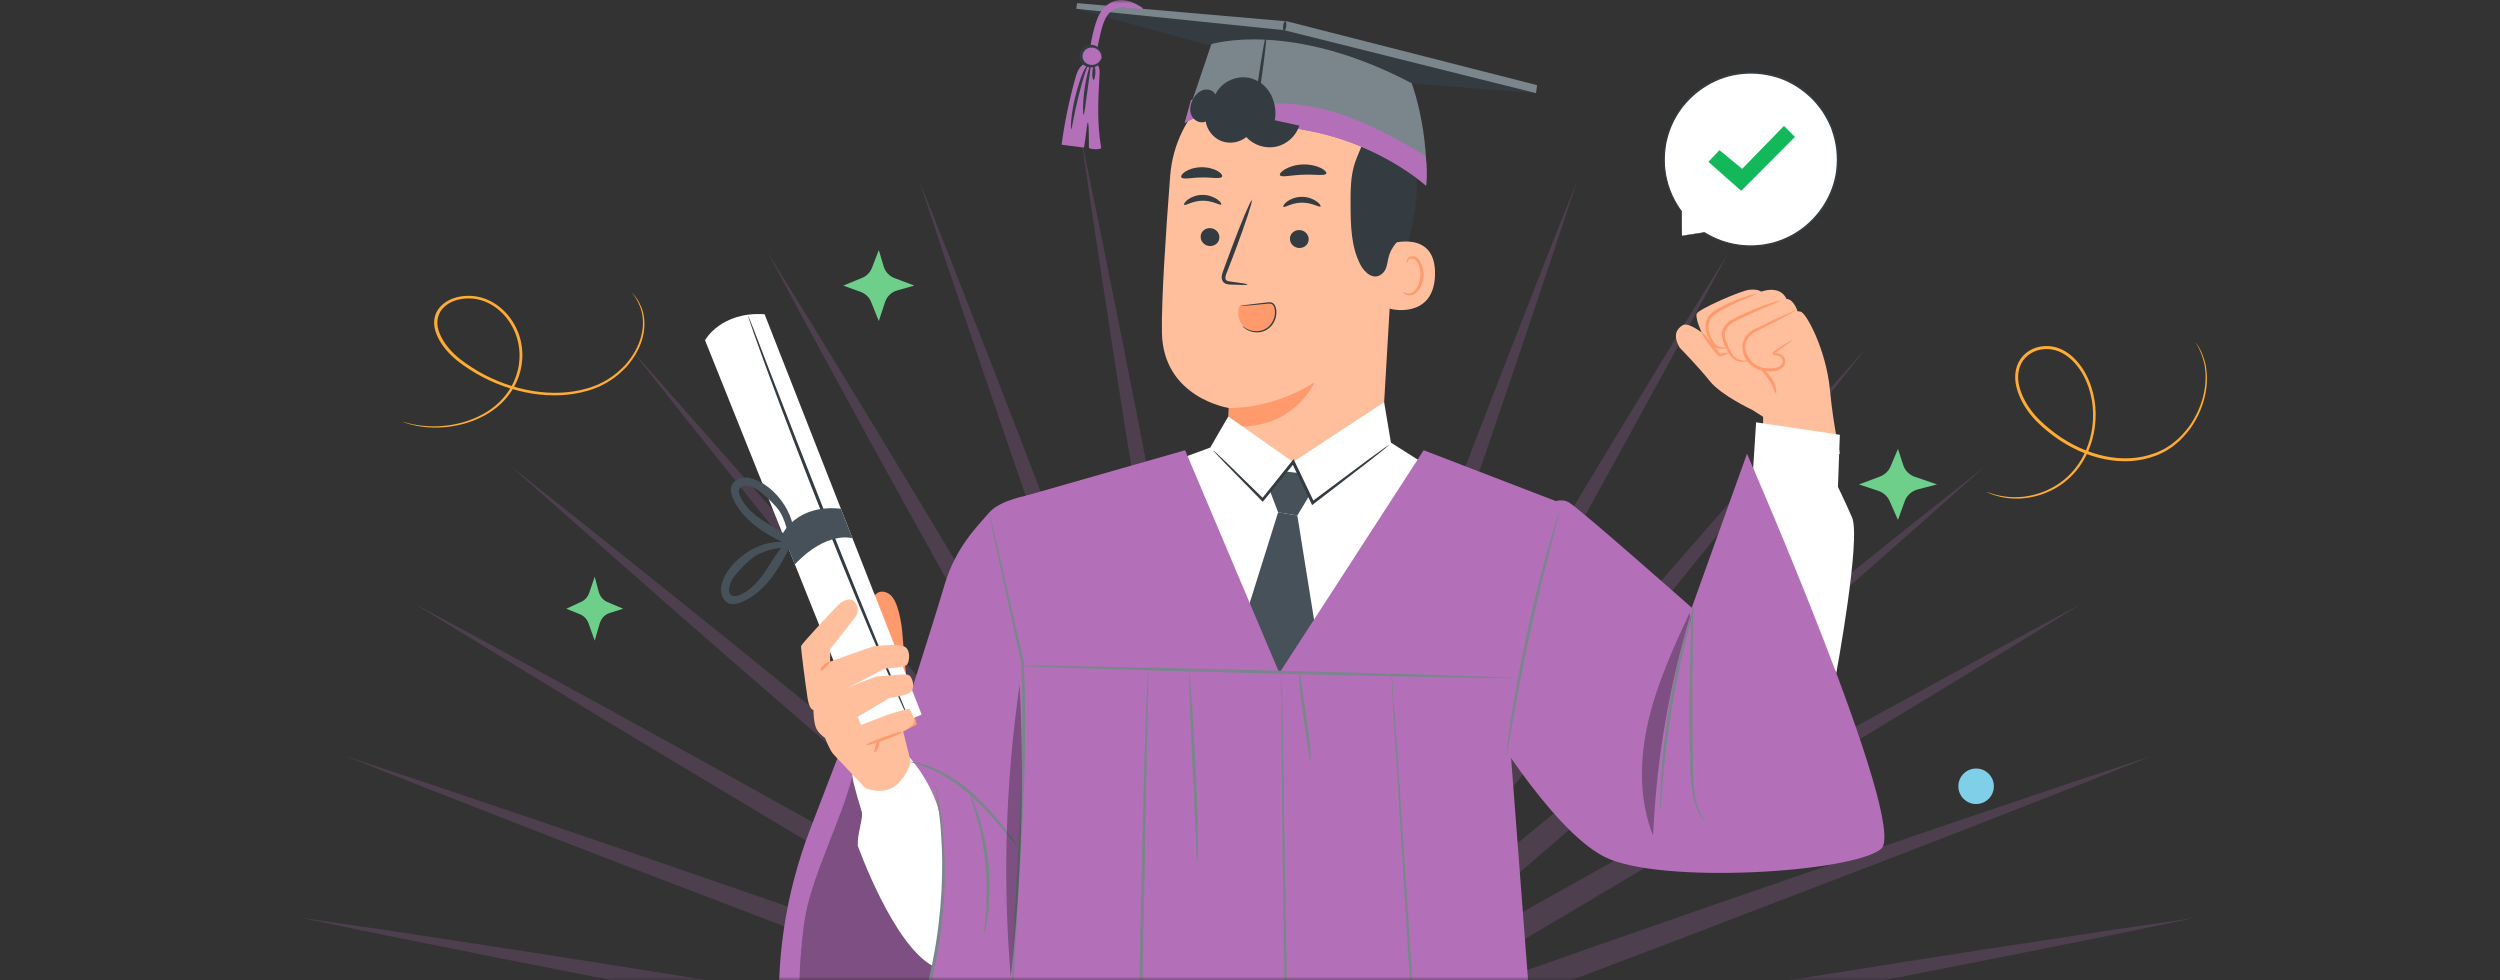 <svg width="352" height="138" viewBox="0 0 352 138" fill="none" xmlns="http://www.w3.org/2000/svg">
<rect x="0" y="0" width="352" height="138" fill="#333333" stroke="none"/>
<mask id="mask0_199_19821" style="mask-type:alpha" maskUnits="userSpaceOnUse" x="0" y="0" width="352" height="138">
<path d="M0 0H352V138H0V0Z" fill="#E8F4FF"/>
</mask>
<g mask="url(#mask0_199_19821)">
<g opacity="0.2">
<path d="M175.411 152.396C174.204 149.588 174.114 146.772 174.114 143.893L174.01 135.065C173.932 130.485 173.939 125.828 173.945 121.327V117.435C173.997 106.882 174.153 96.147 174.308 85.769L174.36 82.13C174.429 77.978 174.499 73.825 174.568 69.67C174.684 62.178 174.808 54.433 174.983 46.818L175.392 29.163C175.456 27.165 175.515 25.163 175.567 23.156C175.625 21.21 175.683 19.264 175.742 17.267C175.8 19.245 175.859 21.217 175.917 23.156C175.975 25.096 176.027 27.165 176.092 29.169L176.501 46.818C176.676 54.433 176.799 62.178 176.916 69.663C176.985 73.819 177.054 77.974 177.124 82.13L177.175 85.775C177.331 96.153 177.487 106.882 177.539 117.441V121.366C177.539 125.867 177.539 130.518 177.474 135.084L177.364 143.899C177.364 146.779 177.266 149.594 176.066 152.403L175.411 152.396Z" fill="#B370B9"/>
<path d="M175.36 152.462C173.687 149.9 173.096 147.143 172.597 144.315L170.962 135.63C170.087 131.122 169.282 126.549 168.504 122.073L167.855 118.259C166.078 107.881 164.372 97.296 162.718 87.06L162.127 83.415C161.483 79.32 160.834 75.225 160.181 71.13C158.968 63.729 157.742 56.075 156.594 48.551L153.934 31.09C153.649 29.118 153.359 27.146 153.065 25.174C152.78 23.228 152.494 21.282 152.209 19.336C152.611 21.25 153 23.157 153.39 25.038L154.616 30.992L158.093 48.304C159.578 55.731 161.031 63.294 162.445 70.611C163.237 74.732 164.032 78.84 164.832 82.935L165.533 86.58C167.479 96.751 169.49 107.271 171.371 117.637L172.02 121.451C172.811 125.894 173.628 130.492 174.348 135.026L175.782 143.744C176.281 146.579 176.671 149.368 175.977 152.345L175.36 152.462Z" fill="#B370B9"/>
<path d="M175.321 152.533C173.226 150.302 172.169 147.688 171.183 144.983L168.069 136.72C166.421 132.426 164.825 128.035 163.288 123.786L161.991 120.154C158.436 110.243 154.92 100.124 151.515 90.317L150.302 86.814C148.939 82.857 147.573 78.901 146.202 74.944C143.763 67.9 141.239 60.609 138.807 53.422L133.157 36.694L131.269 30.98L129.414 25.395C130.141 27.218 130.867 29.034 131.574 30.824C132.281 32.614 133.06 34.58 133.812 36.454L140.241 52.904C142.997 59.987 145.754 67.173 148.427 74.179C149.914 78.07 151.406 81.962 152.903 85.854L154.2 89.233C157.898 98.963 161.718 108.984 165.377 118.889L166.72 122.567C168.263 126.796 169.866 131.167 171.358 135.494L174.244 143.9C175.23 146.605 176.1 149.284 175.931 152.332L175.321 152.533Z" fill="#B370B9"/>
<path d="M175.288 152.605C172.843 150.775 171.344 148.382 169.911 145.891L165.37 138.296C163.009 134.365 160.686 130.324 158.435 126.419L156.489 123.04C151.255 113.868 146.02 104.483 140.954 95.408L139.196 92.256C137.185 88.624 135.167 84.993 133.143 81.365C129.504 74.821 125.736 68.049 122.077 61.368L113.638 45.872C112.691 44.104 111.739 42.337 110.783 40.573L107.994 35.384L111.069 40.365C112.12 42.095 113.177 43.809 114.241 45.509L123.426 60.596C127.377 67.082 131.347 73.724 135.193 80.139C137.356 83.711 139.498 87.285 141.622 90.861L143.483 93.981C148.803 102.893 154.31 112.143 159.636 121.224L161.582 124.59C163.839 128.482 166.181 132.529 168.406 136.544L172.732 144.244C174.172 146.734 175.496 149.225 175.859 152.261L175.288 152.605Z" fill="#B370B9"/>
<path d="M175.276 152.682C172.551 151.307 170.664 149.212 168.789 147.007L163.029 140.306C160.025 136.849 157.035 133.275 154.142 129.818L151.638 126.828C144.917 118.739 138.165 110.456 131.639 102.439L129.252 99.514C126.631 96.27 124.002 93.027 121.364 89.784C116.655 83.986 111.783 77.992 107.035 72.057L96.026 58.28L92.251 53.506L88.644 48.966L92.537 53.351L96.545 57.891L108.222 71.149C113.242 76.857 118.302 82.695 123.2 88.344C125.928 91.497 128.662 94.647 131.399 97.795L133.838 100.616C140.604 108.445 147.603 116.547 154.414 124.577L156.905 127.541C159.811 130.998 162.821 134.572 165.708 138.14L171.306 144.97C173.161 147.175 174.893 149.4 175.775 152.325L175.276 152.682Z" fill="#B370B9"/>
<path d="M175.275 152.765C172.349 151.877 170.124 150.171 167.925 148.296L161.095 142.699C157.533 139.812 153.959 136.816 150.521 133.916L147.531 131.4C139.468 124.569 131.314 117.545 123.478 110.754L120.747 108.386C117.607 105.658 114.463 102.931 111.315 100.207C105.658 95.31 99.814 90.237 94.092 85.217L80.833 73.542L76.293 69.527L71.914 65.635C73.451 66.848 74.982 68.054 76.455 69.248L81.223 73.01L95.013 84.037C100.942 88.784 106.943 93.656 112.742 98.365L122.544 106.278L125.378 108.587C133.422 115.138 141.738 121.917 149.859 128.656L152.869 131.179C156.314 134.065 159.882 137.049 163.339 140.046L170.033 145.806C172.245 147.654 174.334 149.542 175.716 152.292L175.275 152.765Z" fill="#B370B9"/>
<path d="M175.288 152.845C172.259 152.482 169.768 151.159 167.277 149.719L159.577 145.393C155.568 143.174 151.533 140.852 147.635 138.576L144.255 136.63C135.122 131.298 125.891 125.785 116.965 120.459L113.884 118.604L103.194 112.196C96.765 108.356 90.11 104.38 83.623 100.443L68.528 91.232L63.43 88.118L58.402 85.018L63.592 87.814L68.885 90.668L84.376 99.132C91.05 102.784 97.81 106.546 104.348 110.159C107.99 112.183 111.631 114.204 115.272 116.224L118.554 118.059C127.584 123.099 136.925 128.308 146.058 133.523L149.412 135.469C153.304 137.719 157.378 140.048 161.309 142.409L168.905 146.949C171.402 148.389 173.789 149.881 175.625 152.333L175.288 152.845Z" fill="#B370B9"/>
<path d="M174.555 152.942C171.792 152.942 169.366 152.131 166.881 151.236L158.546 148.31C154.212 146.818 149.834 145.216 145.604 143.673L141.939 142.33C132.015 138.665 121.96 134.838 112.236 131.141L108.896 129.844L97.219 125.375C90.227 122.709 83 119.946 75.917 117.182L59.466 110.755L53.836 108.517L48.406 106.363L53.985 108.225L59.719 110.125L76.449 115.775C83.636 118.207 90.927 120.73 97.978 123.169C101.935 124.536 105.89 125.9 109.843 127.262L113.326 128.475C123.121 131.88 133.247 135.396 143.165 138.951L146.843 140.287C151.079 141.824 155.458 143.407 159.733 145.048L167.99 148.168C170.702 149.147 173.316 150.204 175.541 152.299L175.32 152.916L174.555 152.942Z" fill="#B370B9"/>
<path d="M171.961 153.362C170.219 153.321 168.483 153.133 166.772 152.797L158.054 151.364C153.545 150.644 148.972 149.833 144.548 149.048L140.656 148.361C130.277 146.473 119.736 144.469 109.552 142.523L105.952 141.835L93.627 139.455C86.297 138.041 78.707 136.575 71.267 135.09L53.947 131.619C52.001 131.204 50.01 130.802 48.044 130.4L42.297 129.207L48.07 130.056L54.083 130.925L71.539 133.585C79.058 134.733 86.692 135.952 94.068 137.133C98.189 137.794 102.308 138.443 106.425 139.079L109.993 139.656C120.255 141.31 130.861 143.022 141.272 144.8L145.126 145.481C149.563 146.253 154.149 147.057 158.644 147.926L167.304 149.58C170.139 150.08 172.896 150.67 175.458 152.343L175.341 152.992C174.232 153.245 173.098 153.369 171.961 153.362Z" fill="#B370B9"/>
<path d="M179.512 153.362C178.368 153.369 177.228 153.243 176.113 152.986L175.996 152.338C178.558 150.664 181.315 150.074 184.15 149.574L192.829 147.94C197.325 147.071 201.911 146.266 206.348 145.495L210.201 144.813C220.612 143.036 231.218 141.324 241.48 139.67L245.048 139.093C249.165 138.444 253.273 137.795 257.373 137.147C264.748 135.966 272.383 134.747 279.902 133.599L297.358 130.939L303.358 130.064L309.131 129.214L303.384 130.407C301.438 130.809 299.446 131.212 297.481 131.627L280.174 135.077C272.727 136.563 265.144 138.029 257.814 139.443L245.489 141.823L241.941 142.472C231.737 144.418 221.183 146.448 210.804 148.31L206.912 148.991C202.488 149.782 197.908 150.593 193.394 151.313L184.682 152.74C182.98 153.096 181.25 153.304 179.512 153.362Z" fill="#B370B9"/>
<path d="M176.916 152.942H176.15L175.93 152.326C178.155 150.231 180.769 149.173 183.474 148.194L191.738 145.074C196.013 143.433 200.391 141.831 204.627 140.313L208.305 138.977C218.224 135.422 228.349 131.907 238.145 128.502L241.628 127.289C245.585 125.935 249.54 124.571 253.492 123.196C260.543 120.757 267.835 118.234 275.022 115.801L291.758 110.145L297.486 108.251L303.051 106.409L297.622 108.563L291.991 110.8L275.541 117.228C268.451 119.992 261.231 122.755 254.238 125.421L242.562 129.89L239.221 131.187C229.491 134.884 219.443 138.711 209.518 142.376L205.853 143.718C201.624 145.262 197.245 146.864 192.912 148.356L184.577 151.282C182.118 152.131 179.679 152.942 176.916 152.942Z" fill="#B370B9"/>
<path d="M175.854 152.28C177.689 149.828 180.076 148.336 182.567 146.896L190.163 142.395C194.101 140.027 198.149 137.698 202.067 135.448L205.42 133.502C214.567 128.28 223.921 123.059 232.97 118.012L236.213 116.203C239.859 114.188 243.5 112.166 247.137 110.138C253.676 106.499 260.435 102.737 267.11 99.111L282.607 90.64C284.371 89.693 286.133 88.744 287.893 87.793L293.083 84.997L288.043 88.117L282.944 91.263L267.849 100.441C261.362 104.404 254.694 108.38 248.266 112.227L237.588 118.603L234.507 120.445C225.581 125.77 216.344 131.283 207.217 136.615L203.838 138.561C199.945 140.825 195.904 143.16 191.902 145.378L184.202 149.737C181.705 151.177 179.214 152.5 176.178 152.863L175.854 152.28Z" fill="#B370B9"/>
<path d="M175.775 152.267C177.157 149.536 179.246 147.648 181.451 145.78L188.152 140.027C191.61 137.024 195.177 134.04 198.628 131.147L201.638 128.63C209.753 121.891 218.069 115.113 226.119 108.523L228.928 106.279L238.658 98.385C244.458 93.676 250.458 88.805 256.387 84.056L270.178 73.03L274.946 69.268C276.444 68.074 277.975 66.868 279.486 65.655L275.108 69.547L270.599 73.568L257.34 85.243C251.619 90.264 245.768 95.336 240.118 100.233C236.97 102.958 233.826 105.686 230.686 108.419L227.955 110.774C220.093 117.571 211.965 124.596 203.902 131.426L200.912 133.943C197.467 136.842 193.899 139.839 190.345 142.725L183.514 148.323C181.309 150.172 179.084 151.903 176.158 152.792L175.775 152.267Z" fill="#B370B9"/>
<path d="M175.689 152.268C176.578 149.343 178.284 147.118 180.159 144.912L185.757 138.063C188.65 134.495 191.66 130.928 194.566 127.464L197.057 124.5C203.868 116.47 210.867 108.368 217.633 100.54L220.072 97.718C222.81 94.57 225.543 91.42 228.271 88.267C233.169 82.618 238.229 76.78 243.249 71.072L254.926 57.808C256.253 56.324 257.579 54.835 258.902 53.339L262.84 48.921L259.233 53.462L255.445 58.281L244.417 72.065C239.669 77.999 234.797 83.993 230.088 89.792C227.454 93.026 224.825 96.269 222.2 99.521L219.813 102.446C213.287 110.464 206.534 118.747 199.814 126.835L197.31 129.825C194.417 133.282 191.426 136.856 188.423 140.314L182.669 147.014C180.814 149.219 178.926 151.314 176.182 152.69L175.689 152.268Z" fill="#B370B9"/>
<path d="M175.613 152.277C175.977 149.242 177.3 146.751 178.74 144.26L183.067 136.561C185.279 132.566 187.607 128.551 189.858 124.665L191.837 121.24C197.162 112.16 202.67 102.904 207.989 93.998L209.851 90.878C212.013 87.306 214.156 83.732 216.279 80.156C220.126 73.741 224.096 67.106 228.046 60.613L237.231 45.519C238.282 43.826 239.333 42.12 240.377 40.421C241.422 38.721 242.434 37.081 243.478 35.394L240.715 40.525C239.755 42.302 238.769 44.086 237.835 45.869L229.363 61.365C225.704 68.046 221.935 74.818 218.296 81.369C216.273 84.997 214.255 88.625 212.244 92.253L210.486 95.406C205.42 104.486 200.185 113.866 194.918 123.037L192.972 126.417C190.721 130.308 188.399 134.362 186.038 138.293L181.497 145.888C180.063 148.379 178.565 150.773 176.119 152.602L175.613 152.277Z" fill="#B370B9"/>
<path d="M175.541 152.331C175.372 149.276 176.241 146.598 177.221 143.899L180.146 135.571C181.638 131.238 183.24 126.866 184.784 122.637L186.114 118.927C189.773 109.022 193.593 98.981 197.291 89.272L198.588 85.892C200.089 82 201.581 78.109 203.064 74.217C205.737 67.237 208.494 60.025 211.25 52.942L217.679 36.492C218.431 34.618 219.171 32.737 219.917 30.862C220.663 28.988 221.344 27.256 222.077 25.433L220.222 31.018L218.334 36.732L212.71 53.441C210.277 60.628 207.754 67.925 205.315 74.976C203.944 78.928 202.578 82.882 201.215 86.839L200.002 90.335C196.597 100.123 193.081 110.242 189.526 120.172L188.229 123.805C186.691 128.053 185.096 132.444 183.448 136.738L180.276 144.982C179.29 147.687 178.233 150.301 176.137 152.533L175.541 152.331Z" fill="#B370B9"/>
<path d="M175.469 152.331C174.775 149.354 175.164 146.565 175.664 143.73L177.097 135.019C177.817 130.479 178.635 125.88 179.426 121.437L180.075 117.623C181.956 107.245 183.967 96.737 185.913 86.566L186.614 82.921C187.414 78.809 188.209 74.701 189.001 70.597C190.415 63.281 191.868 55.718 193.353 48.291L196.83 30.972L198.056 25.024C198.445 23.143 198.835 21.236 199.237 19.323C198.951 21.269 198.666 23.253 198.381 25.16C198.095 27.067 197.797 29.104 197.511 31.076L194.878 48.55C193.73 56.087 192.504 63.741 191.316 71.142C190.663 75.241 190.015 79.338 189.37 83.433L188.78 87.072C187.126 97.308 185.42 107.887 183.643 118.272L182.994 122.085C182.216 126.535 181.411 131.166 180.535 135.642L178.901 144.321C178.401 147.155 177.811 149.912 176.137 152.474L175.469 152.331Z" fill="#B370B9"/>
</g>
<path d="M85.509 84.764L87.736 85.707L85.801 86.321C85.158 86.528 84.644 87.081 84.434 87.799L83.736 90.207L82.877 87.793C82.661 87.191 82.234 86.723 81.693 86.504L79.736 85.707L81.855 84.728C82.369 84.491 82.774 84.029 82.969 83.445L83.736 81.207L84.288 83.287C84.466 83.968 84.92 84.515 85.509 84.764Z" fill="#6ECF8B"/>
<path d="M125.954 39.16L128.736 40.207L126.321 40.895C125.515 41.122 124.871 41.737 124.615 42.535L123.736 45.207L122.66 42.528C122.397 41.861 121.855 41.342 121.181 41.1L118.736 40.214L121.386 39.124C122.031 38.86 122.528 38.348 122.777 37.696L123.736 35.207L124.424 37.52C124.651 38.274 125.215 38.882 125.954 39.16Z" fill="#6ECF8B"/>
<path d="M269.673 67.159L272.736 68.205L270.078 68.892C269.191 69.122 268.485 69.738 268.198 70.531L267.234 73.207L266.051 70.526C265.758 69.862 265.164 69.339 264.424 69.095L261.736 68.209L264.648 67.119C265.354 66.858 265.909 66.34 266.182 65.693L267.234 63.207L267.989 65.52C268.237 66.278 268.855 66.885 269.669 67.164L269.673 67.159Z" fill="#6ECF8B"/>
<path d="M88.999 41.224C88.999 41.224 89.053 41.276 89.143 41.379C89.245 41.504 89.376 41.664 89.533 41.859C89.862 42.288 90.246 42.979 90.534 43.922C90.767 44.877 90.849 46.089 90.506 47.45C90.171 48.804 89.424 50.291 88.17 51.691C87.505 52.36 86.778 53.058 85.847 53.618C85.408 53.932 84.887 54.155 84.387 54.424C83.846 54.624 83.311 54.881 82.715 55.024C80.392 55.716 77.671 55.853 74.958 55.419C72.244 54.984 69.517 54.024 67.05 52.589C65.83 51.863 64.617 51.074 63.589 50.085C62.575 49.102 61.719 47.941 61.307 46.621C61.109 45.963 61.054 45.26 61.225 44.591C61.397 43.917 61.801 43.294 62.376 42.813C63.541 41.842 65.241 41.521 66.755 41.693C68.311 41.87 69.647 42.596 70.647 43.482C71.662 44.374 72.368 45.437 72.84 46.524C73.786 48.719 73.731 51.023 73.046 52.995C72.361 54.979 71.011 56.631 69.414 57.757C68.619 58.328 67.769 58.78 66.92 59.117C66.077 59.466 65.234 59.718 64.425 59.878C62.815 60.221 61.369 60.255 60.211 60.164C59.046 60.078 58.176 59.849 57.593 59.701C57.333 59.615 57.12 59.541 56.949 59.483C56.805 59.432 56.73 59.403 56.737 59.398C56.757 59.34 57.922 59.861 60.225 60.009C61.369 60.078 62.788 60.021 64.364 59.666C65.152 59.501 65.967 59.243 66.79 58.895C67.612 58.551 68.434 58.111 69.202 57.545C70.737 56.436 72.032 54.83 72.683 52.898C73.334 50.983 73.368 48.742 72.443 46.638C71.984 45.592 71.299 44.569 70.332 43.728C69.38 42.888 68.119 42.219 66.694 42.059C65.289 41.899 63.726 42.208 62.699 43.076C61.636 43.934 61.349 45.3 61.753 46.518C62.137 47.753 62.952 48.873 63.932 49.822C64.919 50.771 66.111 51.554 67.303 52.263C69.716 53.675 72.381 54.618 75.033 55.053C77.678 55.487 80.323 55.367 82.591 54.704C83.174 54.567 83.688 54.327 84.216 54.138C84.702 53.881 85.216 53.669 85.641 53.367C86.552 52.829 87.265 52.154 87.923 51.508C89.163 50.154 89.917 48.707 90.266 47.387C90.623 46.06 90.575 44.877 90.369 43.94C89.855 42.065 88.923 41.241 89.006 41.207L88.999 41.224Z" fill="#FFAC34"/>
<path d="M309.152 48.22C309.152 48.22 309.202 48.273 309.283 48.399C309.377 48.545 309.496 48.73 309.639 48.955C309.939 49.452 310.289 50.252 310.552 51.345C310.764 52.45 310.839 53.853 310.527 55.429C310.22 56.998 309.539 58.718 308.396 60.34C307.79 61.115 307.128 61.922 306.278 62.571C305.878 62.935 305.403 63.193 304.947 63.504C304.454 63.736 303.966 64.034 303.423 64.199C301.305 65 298.824 65.159 296.35 64.656C293.876 64.153 291.389 63.041 289.14 61.38C288.028 60.539 286.922 59.625 285.985 58.48C285.06 57.342 284.279 55.998 283.904 54.469C283.723 53.708 283.673 52.894 283.829 52.119C283.985 51.338 284.354 50.617 284.879 50.067C285.941 48.942 287.49 48.571 288.871 48.77C290.29 48.975 291.508 49.816 292.42 50.842C293.345 51.874 293.988 53.105 294.419 54.363C295.282 56.905 295.232 59.572 294.607 61.856C293.982 64.153 292.751 66.066 291.295 67.37C290.571 68.032 289.796 68.555 289.021 68.945C288.253 69.349 287.484 69.64 286.747 69.826C285.279 70.223 283.96 70.263 282.904 70.157C281.842 70.058 281.049 69.793 280.518 69.621C280.28 69.521 280.087 69.435 279.93 69.369C279.799 69.309 279.73 69.276 279.737 69.27C279.755 69.204 280.818 69.806 282.917 69.978C283.96 70.058 285.254 69.991 286.691 69.581C287.409 69.389 288.153 69.091 288.902 68.687C289.652 68.29 290.402 67.78 291.102 67.125C292.501 65.841 293.682 63.981 294.276 61.744C294.869 59.526 294.9 56.931 294.057 54.495C293.638 53.284 293.014 52.099 292.133 51.126C291.264 50.153 290.115 49.379 288.815 49.193C287.534 49.008 286.11 49.365 285.172 50.372C284.204 51.364 283.942 52.947 284.31 54.356C284.66 55.786 285.404 57.084 286.297 58.182C287.197 59.281 288.284 60.188 289.371 61.009C291.57 62.644 294.001 63.736 296.419 64.239C298.83 64.742 301.242 64.603 303.31 63.835C303.841 63.676 304.31 63.398 304.791 63.18C305.235 62.882 305.703 62.637 306.091 62.286C306.922 61.664 307.571 60.883 308.171 60.135C309.302 58.566 309.989 56.892 310.308 55.362C310.633 53.827 310.589 52.457 310.402 51.371C309.933 49.2 309.083 48.247 309.158 48.207L309.152 48.22Z" fill="#FFAC34"/>
<path d="M280.736 110.707C280.736 112.089 279.618 113.207 278.236 113.207C276.855 113.207 275.736 112.089 275.736 110.707C275.736 109.325 276.855 108.207 278.236 108.207C279.618 108.207 280.736 109.325 280.736 110.707Z" fill="#80CFE8"/>
<path d="M236.822 33.196L239.998 32.74C242.046 34.038 244.51 34.749 247.149 34.624C253.382 34.328 258.461 29.248 258.757 23.029C259.103 15.839 253.191 9.896 245.935 10.247C239.778 10.543 234.739 15.503 234.348 21.646C234.152 24.693 235.091 27.529 236.777 29.764H236.772L236.817 33.196H236.822Z" fill="white"/>
<path d="M236.821 33.196C236.821 33.196 236.816 33.126 236.806 32.98C236.801 32.82 236.796 32.605 236.786 32.329C236.771 31.733 236.746 30.871 236.721 29.759C236.721 29.729 236.741 29.703 236.771 29.703C236.781 29.703 236.796 29.703 236.806 29.713H236.811L236.736 29.794C235.817 28.586 234.784 26.772 234.392 24.372C234.196 23.18 234.176 21.852 234.382 20.464C234.603 19.081 235.09 17.643 235.872 16.28C236.665 14.922 237.764 13.649 239.134 12.607C240.504 11.575 242.145 10.753 243.962 10.383C245.768 9.997 247.721 10.022 249.612 10.493C251.509 10.954 253.321 11.936 254.826 13.299C255.609 13.97 256.242 14.777 256.824 15.598C257.085 16.029 257.351 16.455 257.576 16.901L257.888 17.578L258.038 17.919L258.159 18.269C258.826 20.128 259.007 22.087 258.791 23.936C258.585 25.79 257.893 27.514 256.969 28.977C256.041 30.44 254.847 31.648 253.547 32.555C252.242 33.456 250.837 34.058 249.467 34.389C249.121 34.454 248.779 34.519 248.443 34.584C248.107 34.639 247.771 34.654 247.445 34.689C246.787 34.749 246.155 34.729 245.548 34.684C243.114 34.484 241.227 33.597 239.967 32.785H240.003C238.979 32.925 238.181 33.031 237.624 33.101C237.368 33.131 237.167 33.156 237.017 33.176C236.881 33.191 236.816 33.196 236.816 33.196C236.816 33.196 236.891 33.181 237.032 33.156C237.182 33.131 237.388 33.096 237.649 33.056C238.196 32.971 238.979 32.845 239.987 32.69C239.998 32.69 240.013 32.69 240.023 32.695C241.287 33.482 243.159 34.333 245.563 34.514C246.16 34.554 246.787 34.569 247.43 34.504C247.751 34.464 248.082 34.454 248.413 34.394C248.744 34.328 249.076 34.263 249.417 34.193C250.762 33.857 252.142 33.261 253.421 32.369C254.696 31.477 255.86 30.285 256.769 28.847C257.672 27.409 258.339 25.725 258.54 23.906C258.746 22.092 258.565 20.173 257.913 18.354L257.797 18.009L257.647 17.678L257.341 17.017C257.12 16.581 256.859 16.165 256.603 15.744C256.031 14.942 255.409 14.15 254.646 13.494C253.17 12.161 251.404 11.194 249.542 10.743C247.69 10.277 245.774 10.257 244.007 10.628C242.231 10.989 240.62 11.785 239.27 12.798C237.92 13.81 236.836 15.057 236.053 16.39C235.275 17.728 234.794 19.136 234.568 20.494C234.352 21.857 234.362 23.165 234.548 24.342C234.914 26.717 235.913 28.516 236.806 29.729C236.826 29.754 236.821 29.784 236.796 29.804C236.776 29.819 236.751 29.819 236.731 29.804H236.726L236.811 29.759C236.811 30.856 236.811 31.703 236.811 32.294C236.811 32.575 236.811 32.795 236.811 32.96C236.811 33.111 236.811 33.191 236.806 33.196H236.821Z" fill="#343C41"/>
<path d="M240.541 22.789L242.093 21.135L245.292 23.774L251.181 17.731L252.729 19.283L245.165 26.872L240.541 22.789Z" fill="#12B859"/>
<path d="M236.461 48.906C236.461 48.906 239.173 51.681 240.754 53.675C242.335 55.66 246.728 57.72 246.728 57.72L248.242 58.684V63.419L259.091 63.901C259.091 63.901 258.201 60.545 257.651 54.854C257.102 49.164 254.29 44.022 253.533 43.88C252.776 43.748 253.117 43.88 253.117 43.88C253.117 43.88 252.568 42.094 251.536 42.094C251.536 42.094 250.846 40.109 247.967 41.064C247.967 41.064 247.551 40.674 246.32 40.798C245.089 40.923 239.182 43.532 238.907 44.146C238.632 44.761 239.598 46.821 239.598 46.821C239.598 46.821 237.676 45.309 236.919 45.791C236.161 46.273 235.454 47.095 236.478 48.915L236.461 48.906Z" fill="#FFBF9D"/>
<path d="M252.402 47.91C252.402 47.91 252.335 47.968 252.185 48.076C251.986 48.218 251.778 48.367 251.528 48.542C251.22 48.766 250.879 49.007 250.496 49.281C250.297 49.431 250.08 49.58 249.881 49.755C249.856 49.771 249.831 49.804 249.823 49.804C249.823 49.796 249.814 49.838 249.839 49.763C249.839 49.688 249.839 49.696 249.823 49.68C249.806 49.655 249.806 49.663 249.814 49.663C249.848 49.68 249.914 49.696 249.981 49.713C250.114 49.738 250.264 49.755 250.413 49.771H250.43C250.979 49.879 251.503 50.477 251.337 51.167C251.145 51.848 250.422 52.172 249.798 52.247C249.165 52.322 248.475 52.338 247.801 52.114C247.127 51.906 246.503 51.474 246.045 50.884C245.538 50.22 245.272 49.406 245.338 48.6C245.405 47.786 245.912 47.096 246.486 46.689C246.778 46.465 247.102 46.332 247.385 46.191C247.676 46.049 247.951 45.916 248.225 45.783C248.766 45.526 249.265 45.285 249.739 45.061C250.671 44.62 251.42 44.271 251.952 44.039C252.477 43.806 252.776 43.69 252.793 43.715C252.809 43.74 252.535 43.906 252.027 44.188C251.52 44.471 250.788 44.853 249.881 45.327C249.415 45.567 248.916 45.825 248.392 46.099C248.117 46.24 247.842 46.382 247.56 46.523C247.268 46.672 246.977 46.805 246.728 46.996C246.22 47.379 245.812 47.952 245.763 48.633C245.713 49.306 245.946 50.037 246.395 50.61C246.794 51.125 247.352 51.508 247.942 51.699C248.525 51.898 249.165 51.898 249.756 51.84C250.322 51.782 250.863 51.508 250.987 51.067C251.12 50.635 250.763 50.178 250.372 50.087H250.397C250.239 50.07 250.08 50.045 249.931 50.012C249.848 49.987 249.781 49.979 249.681 49.921C249.656 49.904 249.623 49.888 249.59 49.838C249.573 49.804 249.548 49.796 249.556 49.705C249.59 49.613 249.59 49.638 249.598 49.613C249.64 49.563 249.664 49.547 249.698 49.522C249.931 49.339 250.147 49.198 250.355 49.057C250.771 48.782 251.137 48.558 251.437 48.375C252.036 48.018 252.402 47.835 252.41 47.894L252.402 47.91Z" fill="#FF9A6C"/>
<path d="M250.73 42.319C250.747 42.377 249.932 42.693 248.634 43.241C247.985 43.515 247.211 43.848 246.362 44.238C245.938 44.438 245.497 44.654 245.04 44.87C244.582 45.094 244.108 45.318 243.7 45.617C243.284 45.916 242.985 46.298 242.901 46.747C242.81 47.196 242.901 47.661 243.051 48.085C243.376 48.924 243.725 49.73 244.166 50.203C244.648 50.635 245.231 50.776 245.597 50.785C245.98 50.785 246.179 50.677 246.196 50.718C246.213 50.735 246.03 50.901 245.605 50.951C245.198 50.992 244.557 50.918 243.95 50.428C243.667 50.162 243.45 49.821 243.242 49.447C243.043 49.073 242.843 48.675 242.668 48.218C242.502 47.769 242.377 47.237 242.477 46.672C242.577 46.099 242.976 45.601 243.434 45.277C243.9 44.936 244.391 44.72 244.848 44.496C245.306 44.271 245.763 44.072 246.188 43.881C247.053 43.507 247.843 43.2 248.509 42.959C249.848 42.485 250.705 42.269 250.722 42.319H250.73Z" fill="#FF9A6C"/>
<path d="M247.301 41.397C247.318 41.463 246.603 41.704 245.471 42.178C244.905 42.41 244.248 42.709 243.524 43.075C242.825 43.449 241.985 43.839 241.295 44.379C240.596 44.919 240.446 45.817 240.604 46.556C240.77 47.295 241.112 47.968 241.469 48.409C241.819 48.841 242.351 48.932 242.659 48.949C242.984 48.965 243.158 48.866 243.175 48.891C243.192 48.907 243.042 49.073 242.667 49.115C242.318 49.14 241.727 49.115 241.245 48.616C240.804 48.135 240.429 47.478 240.213 46.639C240.122 46.224 240.097 45.75 240.213 45.285C240.321 44.811 240.629 44.363 241.012 44.047C241.802 43.441 242.609 43.083 243.35 42.718C244.09 42.369 244.772 42.095 245.363 41.895C246.528 41.488 247.285 41.347 247.301 41.397Z" fill="#FF9A6C"/>
<path d="M243.367 49.671C243.384 49.729 243.109 49.87 242.66 50.053C242.535 50.095 242.452 50.161 242.227 50.186C241.961 50.186 241.811 49.978 241.712 49.87C241.479 49.588 241.271 49.322 241.054 49.048C240.139 47.868 239.474 46.855 239.565 46.788C239.657 46.713 240.48 47.611 241.395 48.782C241.603 49.064 241.811 49.33 242.028 49.621C242.119 49.754 242.194 49.82 242.236 49.82C242.294 49.829 242.46 49.779 242.568 49.754C243.043 49.646 243.351 49.604 243.367 49.663V49.671Z" fill="#FF9A6C"/>
<path d="M250.071 55.419C249.947 55.444 249.714 54.464 249.048 53.459C248.391 52.445 247.584 51.847 247.65 51.739C247.7 51.639 248.69 52.121 249.406 53.218C250.138 54.314 250.18 55.411 250.071 55.419Z" fill="#FF9A6C"/>
<path d="M247.26 59.465L246.428 72.466L258.55 94.762C258.55 94.762 262.069 75.772 260.763 72.839C259.465 69.915 258.783 68.561 258.783 68.561L259.049 61.218L247.26 59.465Z" fill="white"/>
<path d="M195.494 42.086C196.866 38.489 198.223 34.867 198.955 31.096C199.687 27.316 199.77 23.353 198.605 19.682C198.431 19.125 196.883 15.379 196.292 15.403C195.876 15.42 196.775 18.892 196.542 19.241C194.37 22.573 193.622 26.676 193.738 30.647C193.863 34.626 194.512 38.223 195.485 42.078" fill="#343C41"/>
<path d="M194.521 62.854L196.601 27.449C197.391 17.837 192.449 9.364 182.807 8.841H181.916C172.914 8.882 165.451 15.802 164.761 24.766C164.12 33.098 163.521 42.319 163.596 46.788C163.746 56.042 173.022 57.446 173.022 57.446C173.039 57.446 172.698 66.858 172.59 69.566L186.567 69.309L189.912 69.126L194.521 62.854Z" fill="#FFBF9D"/>
<path d="M173.014 57.446C173.014 57.446 178.855 57.762 185.07 53.841C185.07 53.841 182.191 60.811 172.939 60.014L173.014 57.455V57.446Z" fill="#FF9A6C"/>
<path d="M169.053 33.313C169.028 34.011 169.602 34.61 170.334 34.643C171.067 34.676 171.674 34.144 171.691 33.447C171.716 32.749 171.142 32.15 170.409 32.117C169.677 32.084 169.07 32.616 169.045 33.313H169.053Z" fill="#343C41"/>
<path d="M166.741 28.836C166.908 29.011 167.906 28.263 169.329 28.263C170.751 28.238 171.8 28.969 171.949 28.795C172.024 28.72 171.858 28.404 171.4 28.08C170.951 27.756 170.186 27.432 169.295 27.441C168.405 27.449 167.665 27.781 167.232 28.113C166.799 28.454 166.65 28.762 166.733 28.836H166.741Z" fill="#343C41"/>
<path d="M181.626 33.588C181.601 34.286 182.175 34.884 182.907 34.917C183.639 34.95 184.246 34.419 184.263 33.721C184.288 33.023 183.714 32.425 182.982 32.392C182.249 32.358 181.642 32.89 181.617 33.588H181.626Z" fill="#343C41"/>
<path d="M180.71 29.11C180.876 29.285 181.874 28.537 183.297 28.537C184.72 28.512 185.768 29.243 185.926 29.069C186.001 28.994 185.834 28.678 185.377 28.354C184.928 28.03 184.162 27.706 183.272 27.715C182.382 27.723 181.641 28.055 181.209 28.387C180.776 28.728 180.626 29.035 180.71 29.11Z" fill="#343C41"/>
<path d="M175.644 40.06C175.644 39.977 174.762 39.828 173.331 39.653C172.965 39.62 172.624 39.545 172.557 39.296C172.474 39.03 172.624 38.64 172.798 38.216C173.139 37.335 173.489 36.413 173.863 35.449C175.344 31.503 176.409 28.263 176.251 28.205C176.093 28.147 174.762 31.295 173.289 35.242C172.931 36.214 172.59 37.144 172.266 38.025C172.133 38.44 171.891 38.905 172.083 39.454C172.183 39.728 172.449 39.919 172.682 39.985C172.915 40.052 173.123 40.06 173.297 40.069C174.745 40.143 175.635 40.143 175.644 40.069V40.06Z" fill="#343C41"/>
<path d="M180.227 24.666C180.418 25.032 181.799 24.641 183.488 24.6C185.169 24.525 186.575 24.816 186.741 24.434C186.816 24.259 186.533 23.927 185.934 23.636C185.343 23.345 184.445 23.121 183.43 23.154C182.423 23.187 181.533 23.478 180.967 23.811C180.393 24.143 180.135 24.492 180.218 24.658L180.227 24.666Z" fill="#343C41"/>
<path d="M166.351 24.99C166.642 25.314 167.807 24.99 169.204 24.99C170.602 24.949 171.775 25.239 172.05 24.899C172.174 24.733 171.991 24.409 171.476 24.101C170.968 23.794 170.12 23.536 169.163 23.545C168.206 23.561 167.374 23.844 166.883 24.168C166.384 24.492 166.218 24.824 166.351 24.982V24.99Z" fill="#343C41"/>
<path d="M195.869 34.302C196.027 34.236 202.234 32.4 202.051 38.722C201.876 45.053 195.545 43.565 195.545 43.383C195.545 43.2 195.869 34.294 195.869 34.294V34.302Z" fill="#FFBF9D"/>
<path d="M197.549 41.048C197.549 41.048 197.657 41.131 197.84 41.223C198.023 41.314 198.331 41.38 198.664 41.264C199.338 41.04 199.937 39.993 199.995 38.855C200.028 38.282 199.92 37.725 199.729 37.268C199.545 36.803 199.254 36.471 198.922 36.396C198.589 36.313 198.347 36.504 198.264 36.678C198.173 36.853 198.214 36.977 198.181 36.994C198.164 37.011 198.048 36.886 198.106 36.62C198.139 36.495 198.214 36.346 198.364 36.23C198.522 36.113 198.747 36.055 198.98 36.088C199.471 36.138 199.895 36.595 200.103 37.102C200.344 37.609 200.469 38.232 200.436 38.88C200.361 40.151 199.67 41.331 198.747 41.572C198.298 41.68 197.931 41.53 197.74 41.372C197.549 41.214 197.515 41.065 197.54 41.056L197.549 41.048Z" fill="#FF9A6C"/>
<path d="M169.245 14.431C168.238 13.825 171.441 10.627 174.003 9.58C177.872 7.993 183.729 7.146 187.207 8.268C191.392 9.622 194.828 11.848 196.808 15.769C198.788 19.69 199.42 24.192 199.137 28.578C199.054 29.916 198.863 31.303 198.106 32.408C197.166 33.77 195.876 34.419 195.443 36.529C195.302 37.218 195.219 37.941 194.711 38.439C193.505 39.627 192.132 38.422 191.525 37.235C190.227 34.709 190.177 31.744 190.16 28.894C190.152 26.876 190.144 24.807 190.784 22.888C191.134 21.841 191.666 20.869 191.957 19.806C192.249 18.743 192.257 17.53 191.625 16.633C191.525 16.483 191.35 16.3 191.126 16.093C189.387 14.456 186.891 13.892 184.619 14.606C181.009 15.736 174.844 17.389 173.296 16.126C171.075 14.299 170.567 13.152 170.567 13.152L169.261 14.431H169.245Z" fill="#343C41"/>
<path d="M174.512 43.108L174.754 42.941C175.993 42.842 177.225 42.75 178.464 42.651C178.664 42.634 178.88 42.617 179.055 42.709C179.271 42.817 179.396 43.058 179.471 43.282C179.812 44.346 179.379 45.617 178.456 46.256C177.532 46.896 176.193 46.846 175.311 46.148C174.437 45.45 174.096 44.154 174.512 43.116V43.108Z" fill="#FF9A6C"/>
<path d="M174.92 45.874C174.92 45.874 174.945 45.916 174.995 45.974C175.045 46.041 175.136 46.124 175.261 46.224C175.511 46.414 175.918 46.656 176.492 46.755C177.05 46.855 177.782 46.797 178.439 46.381C179.08 45.966 179.596 45.202 179.695 44.321C179.745 43.881 179.712 43.44 179.529 43.041C179.438 42.842 179.263 42.659 179.047 42.601C178.839 42.535 178.631 42.56 178.448 42.576C177.724 42.659 177.066 42.742 176.492 42.809C175.968 42.875 175.527 42.934 175.178 42.983C174.87 43.025 174.695 43.058 174.695 43.075C174.695 43.091 174.87 43.075 175.186 43.058C175.536 43.025 175.985 42.992 176.509 42.95C177.083 42.892 177.74 42.834 178.464 42.759C178.647 42.742 178.83 42.734 178.988 42.784C179.146 42.834 179.271 42.959 179.354 43.125C179.504 43.465 179.546 43.889 179.496 44.288C179.396 45.11 178.922 45.825 178.331 46.215C177.732 46.614 177.041 46.68 176.509 46.606C175.968 46.531 175.561 46.323 175.303 46.149C175.045 45.974 174.928 45.85 174.912 45.858L174.92 45.874Z" fill="#343C41"/>
<path d="M151.541 1.24C151.774 1.331 169.711 6.216 169.711 6.216L197.483 11.633L216.269 13.12L216.419 11.99L181.076 3.076L151.649 0.442L151.541 1.24Z" fill="#343C41"/>
<path d="M166.799 17.331L170.559 6.216C170.559 6.216 181.691 2.719 198.78 11.732C200.552 16.907 201.01 22.523 200.827 26.07C200.827 26.07 191.434 17.489 176.433 17.713C176.433 17.713 170.509 14.814 166.807 17.331H166.799Z" fill="#7B858C"/>
<path d="M200.727 21.984C200.727 21.984 193.605 17.389 187.523 15.686C181.45 13.983 176.849 14.681 176.849 14.681C171.857 12.371 167.681 14.091 167.681 14.091L166.799 17.331C170.509 14.822 176.425 17.713 176.425 17.713C191.425 17.489 200.777 26.162 200.777 26.162C200.927 24.875 200.902 23.479 200.727 21.984Z" fill="#B370B9"/>
<path d="M176.434 17.715C176.318 17.698 176.634 14.807 177.15 11.259C177.666 7.712 178.181 4.846 178.298 4.862C178.414 4.879 178.098 7.77 177.582 11.318C177.067 14.865 176.551 17.731 176.434 17.715Z" fill="#343C41"/>
<path d="M216.269 13.112L180.777 4.247L151.541 1.24L151.649 0.442L181.243 3.01L216.419 11.99L216.269 13.112Z" fill="#7B858C"/>
<path d="M180.793 4.364C180.677 4.347 180.618 4.031 180.668 3.649C180.718 3.275 180.851 2.976 180.976 2.993C181.093 3.009 181.151 3.325 181.101 3.707C181.051 4.081 180.918 4.38 180.793 4.364Z" fill="#343C41"/>
<path d="M154.236 8.824L153.238 8.733C152.065 9.082 151.69 10.012 151.457 10.835C150.567 13.983 149.901 17.174 149.469 20.372C150.509 20.505 151.54 20.646 152.58 20.779C152.83 20.812 153.312 12.795 153.321 20.779C153.321 21.053 155.101 21.112 155.043 20.804C154.402 17.032 154.652 13.668 154.818 10.478C154.852 9.904 154.835 9.256 154.228 8.816L154.236 8.824Z" fill="#B370B9"/>
<path d="M154.443 7.404C154.559 6.449 154.751 5.493 154.984 4.563C155.183 3.782 155.391 2.993 155.824 2.303C156.215 1.688 156.806 1.165 157.555 1.057C158.495 0.924 159.41 1.414 160.184 1.896C160.749 2.253 161.273 1.356 160.708 0.999C159.776 0.417 158.669 -0.106 157.538 0.019C156.556 0.127 155.749 0.675 155.167 1.447C154.593 2.204 154.31 3.101 154.06 4.006C153.761 5.12 153.544 6.258 153.403 7.404C153.37 7.687 153.669 7.919 153.919 7.919C154.227 7.919 154.401 7.678 154.435 7.404H154.443Z" fill="#B370B9"/>
<path d="M155.135 8.11C155.035 8.882 154.294 9.422 153.487 9.314C152.68 9.206 152.115 8.492 152.215 7.719C152.314 6.947 153.055 6.407 153.862 6.515C154.669 6.623 155.235 7.337 155.135 8.11Z" fill="#B370B9"/>
<path d="M155.135 8.11C155.06 8.126 155.168 7.528 154.594 7.021C154.32 6.78 153.87 6.623 153.404 6.731C152.947 6.822 152.506 7.221 152.431 7.752C152.356 8.284 152.681 8.783 153.097 8.99C153.521 9.215 153.995 9.173 154.32 9.015C155.01 8.675 155.06 8.068 155.127 8.11C155.152 8.11 155.177 8.251 155.11 8.484C155.043 8.716 154.852 9.057 154.461 9.289C154.078 9.522 153.471 9.613 152.914 9.348C152.356 9.098 151.89 8.425 151.99 7.694C152.082 6.955 152.706 6.431 153.313 6.34C153.929 6.232 154.486 6.473 154.794 6.805C155.11 7.138 155.21 7.511 155.21 7.752C155.21 8.002 155.152 8.126 155.127 8.118L155.135 8.11Z" fill="#343C41"/>
<path d="M150.833 18.195C150.7 18.195 150.783 16.052 151.424 13.509C151.74 12.238 152.098 11.109 152.439 10.319C152.755 9.513 153.163 9.09 153.213 9.156C153.238 9.198 152.971 9.613 152.722 10.427C152.464 11.225 152.148 12.355 151.84 13.617C151.208 16.127 150.933 18.203 150.825 18.203L150.833 18.195Z" fill="#343C41"/>
<path d="M152.571 16.143C152.455 16.143 152.422 14.556 152.688 12.637C152.954 10.71 153.412 9.198 153.52 9.231C153.636 9.256 153.378 10.801 153.12 12.704C152.854 14.606 152.696 16.16 152.571 16.151V16.143Z" fill="#343C41"/>
<path d="M153.97 11.242C153.854 11.242 153.77 10.809 153.795 10.278C153.82 9.754 153.937 9.331 154.053 9.339C154.17 9.339 154.253 9.771 154.228 10.303C154.203 10.826 154.087 11.25 153.97 11.242Z" fill="#343C41"/>
<path d="M158.995 1.115L161.333 1.307L161.283 2.089L158.762 1.714L158.995 1.115Z" fill="#7B858C"/>
<path d="M179.487 16.924C179.886 14.93 179.046 11.931 176.242 11.059C174.304 10.452 171.982 11.449 171.134 13.302C170.834 12.712 170.06 12.479 169.428 12.671C168.796 12.853 168.305 13.368 167.989 13.942C167.598 14.648 167.431 15.528 167.764 16.259C168.097 16.991 169.037 17.464 169.761 17.107C169.952 18.328 170.826 19.416 171.982 19.865C173.139 20.305 174.52 20.081 175.477 19.3C176.508 20.447 178.172 20.978 179.678 20.654C181.184 20.33 182.482 19.159 182.948 17.689C181.791 17.439 180.643 17.182 179.487 16.933V16.924Z" fill="#343C41"/>
<path d="M145.051 69.682C145.051 69.682 140.849 70.338 139.277 72.174C137.704 74.01 134.551 77.017 132.979 82.392C131.406 87.758 126.423 103.218 126.423 103.218L118.161 106.101L114.109 116.643C110.615 125.739 109.084 135.5 109.883 145.211C110.108 147.994 110.524 150.594 111.206 152.596C113.96 160.587 124.909 161.775 127.138 160.986C129.368 160.197 146.623 133.863 146.623 133.863L149.901 95.617L145.051 69.682Z" fill="#B370B9"/>
<g opacity="0.3">
<path d="M132.279 113.935L120.016 109.266C118.452 115.621 114.042 123.662 113.194 130.15C112.345 136.647 112.229 143.284 113.56 149.697C114.15 152.53 115.091 155.429 117.162 157.448C117.953 158.212 118.959 158.86 120.058 158.835C121.863 158.81 123.136 157.099 124.043 155.537C131.081 143.425 133.769 127.392 132.271 113.918L132.279 113.935Z" fill="black"/>
</g>
<path d="M131.414 136.057C131.414 136.057 133.718 124.369 132.487 115.605C131.813 110.795 128.069 106.633 128.069 106.633C128.069 106.633 120.032 106.907 120.016 109.274C120.016 110.022 121.372 114.433 121.372 114.433C121.447 115.646 120.706 117.341 120.773 119.06C120.773 119.06 125.748 133.108 131.422 136.057" fill="white"/>
<path d="M122.928 157.963C122.928 157.963 122.986 157.797 123.136 157.506C123.31 157.173 123.535 156.758 123.81 156.243C124.425 155.163 125.216 153.543 126.156 151.525C127.978 147.479 130.149 141.689 131.389 135.01C132.678 128.348 132.837 122.159 132.52 117.739C132.479 117.183 132.446 116.659 132.412 116.161C132.354 115.663 132.304 115.197 132.254 114.757C132.154 113.877 132.071 113.121 131.963 112.514C131.871 111.933 131.805 111.467 131.747 111.094C131.705 110.77 131.688 110.595 131.697 110.595C131.713 110.595 131.755 110.761 131.83 111.077C131.905 111.443 132.005 111.908 132.129 112.481C132.271 113.087 132.379 113.843 132.495 114.724C132.554 115.164 132.62 115.638 132.687 116.128C132.728 116.635 132.778 117.158 132.828 117.714C133.228 122.159 133.119 128.389 131.822 135.093C130.574 141.805 128.344 147.62 126.439 151.649C125.465 153.66 124.625 155.255 123.959 156.318C123.652 156.816 123.41 157.223 123.211 157.547C123.036 157.83 122.936 157.971 122.928 157.963Z" fill="#7B858C"/>
<path d="M143.512 119.435C143.462 119.476 142.73 118.621 141.573 117.241C140.408 115.871 138.803 113.952 136.773 112.115C134.751 110.263 132.621 108.967 130.974 108.261C129.326 107.563 128.22 107.355 128.237 107.264C128.237 107.23 128.519 107.272 129.019 107.372C129.526 107.455 130.233 107.662 131.09 107.978C132.796 108.618 135.017 109.914 137.064 111.791C139.119 113.661 140.7 115.621 141.814 117.05C142.372 117.765 142.804 118.355 143.096 118.77C143.387 119.185 143.537 119.418 143.52 119.435H143.512Z" fill="#7B858C"/>
<path d="M138.586 131.348C138.519 131.34 138.686 130.226 138.819 128.424C138.952 126.621 138.993 124.12 138.711 121.379C138.419 118.637 137.845 116.203 137.338 114.466C136.83 112.73 136.431 111.683 136.498 111.658C136.522 111.65 136.656 111.899 136.864 112.365C137.08 112.83 137.346 113.519 137.637 114.383C138.228 116.111 138.852 118.571 139.152 121.345C139.443 124.12 139.351 126.654 139.135 128.465C139.027 129.371 138.91 130.102 138.802 130.6C138.694 131.099 138.627 131.373 138.594 131.365L138.586 131.348Z" fill="#7B858C"/>
<path d="M217.3 71.385C217.3 71.385 219.347 69.823 220.903 70.737C222.458 71.651 238.199 85.566 238.199 85.566L245.978 63.884C245.978 63.884 268.816 116.169 264.864 119.517C260.921 122.856 233.673 124.576 225.903 120.638C218.132 116.701 208.182 99.663 208.182 99.663L217.292 71.385H217.3Z" fill="#B370B9"/>
<path d="M165.676 64.756L170.401 63.02L172.939 58.642L182.066 65.047L194.886 56.632L195.843 62.322L201.983 66.218L182.698 96.398L173.28 93.433L165.676 64.756Z" fill="white"/>
<path d="M181.076 66.401L178.838 69.201L179.961 72.133L182.665 72.582L184.362 69.757L182.798 66.6L181.076 66.401Z" fill="#465159"/>
<path d="M179.96 72.133L173.279 93.432L182.697 96.398L185.726 91.663L182.664 72.581L179.96 72.133Z" fill="#465159"/>
<path d="M195.636 62.596C195.636 62.596 195.378 62.854 194.87 63.269C194.296 63.726 193.556 64.308 192.649 65.031C190.677 66.551 188.006 68.603 184.945 70.962L184.745 71.12L184.637 70.888C183.988 69.542 183.297 68.096 182.582 66.609C182.349 66.111 182.108 65.62 181.883 65.147L182.249 65.188C180.693 67.099 179.237 68.894 177.931 70.489L177.798 70.655L177.648 70.505C175.627 68.445 173.921 66.7 172.656 65.404C172.099 64.814 171.633 64.333 171.267 63.942C170.951 63.602 170.793 63.41 170.801 63.394C170.809 63.377 171.009 63.543 171.35 63.859C171.733 64.225 172.224 64.682 172.814 65.246C174.104 66.509 175.851 68.212 177.923 70.231L177.64 70.248C178.93 68.636 180.377 66.833 181.916 64.914L182.133 64.648L182.282 64.956C182.515 65.438 182.748 65.928 182.981 66.418C183.688 67.913 184.379 69.359 185.028 70.705L184.712 70.63C187.815 68.32 190.511 66.302 192.507 64.814C193.439 64.142 194.213 63.585 194.804 63.153C195.344 62.771 195.644 62.571 195.661 62.596H195.636Z" fill="#343C41"/>
<path d="M144.46 69.791L166.865 63.394L180.135 94.77L200.452 63.394L219.687 70.796L212.565 104.124L215.801 146.524C215.801 146.524 226.817 256.153 226.318 259.435L206.592 261.603C206.592 261.603 207.964 281.183 206.592 281.532C187.756 286.35 182.963 275.052 182.963 275.052C170.326 279.754 152.347 275.293 144.742 263.804L132.246 258.33L143.511 114.782L144.46 69.782V69.791Z" fill="#B370B9"/>
<path d="M139.276 72.166C139.276 72.166 139.326 72.299 139.392 72.556C139.467 72.847 139.559 73.221 139.675 73.695C139.917 74.733 140.266 76.187 140.69 78.006C141.539 81.752 142.737 86.994 144.151 93.183V93.2V93.216C144.384 97.819 144.409 102.986 144.26 108.418C143.96 118.578 143.228 127.749 142.912 134.395C142.737 137.718 142.629 140.409 142.554 142.262C142.521 143.159 142.487 143.873 142.471 144.405C142.454 144.629 142.446 144.812 142.437 144.962C142.429 145.086 142.421 145.153 142.413 145.153C142.413 145.153 142.396 145.086 142.396 144.962C142.396 144.812 142.396 144.629 142.388 144.405C142.388 143.882 142.388 143.159 142.388 142.262C142.404 140.401 142.471 137.71 142.604 134.378C142.845 127.724 143.527 118.553 143.827 108.41C143.977 102.986 143.96 97.827 143.76 93.233V93.266C142.421 87.061 141.273 81.802 140.457 78.047C140.075 76.22 139.767 74.758 139.551 73.711C139.459 73.238 139.384 72.856 139.326 72.556C139.276 72.291 139.259 72.158 139.268 72.158L139.276 72.166Z" fill="#7B858C"/>
<path d="M219.512 72.183C219.512 72.183 219.437 72.673 219.212 73.528C218.971 74.459 218.663 75.68 218.28 77.159C217.498 80.224 216.45 84.461 215.427 89.171C214.403 93.881 213.596 98.176 213.039 101.283C212.773 102.786 212.548 104.024 212.381 104.971C212.223 105.843 212.124 106.317 212.09 106.317C212.057 106.317 212.107 105.827 212.215 104.946C212.323 104.065 212.498 102.803 212.739 101.233C213.222 98.109 213.979 93.798 215.011 89.079C216.034 84.361 217.132 80.124 217.989 77.084C218.422 75.564 218.788 74.334 219.054 73.487C219.32 72.639 219.487 72.183 219.512 72.191V72.183Z" fill="#7B858C"/>
<path d="M240.063 115.729C240.063 115.729 239.979 115.662 239.846 115.496C239.713 115.338 239.539 115.089 239.347 114.74C238.956 114.059 238.524 112.979 238.291 111.592C238.041 110.205 237.983 108.535 237.941 106.691C237.891 104.847 237.866 102.828 237.858 100.701C237.85 96.448 237.941 92.602 238.058 89.819C238.116 88.423 238.182 87.302 238.232 86.521C238.291 85.74 238.332 85.316 238.365 85.316C238.399 85.316 238.407 85.748 238.407 86.529C238.399 87.385 238.382 88.498 238.365 89.827C238.324 92.61 238.282 96.456 238.291 100.701C238.307 102.82 238.324 104.838 238.341 106.691C238.357 108.535 238.382 110.18 238.59 111.55C238.956 114.317 240.146 115.696 240.063 115.729Z" fill="#7B858C"/>
<path d="M233.78 114.151C233.78 114.151 233.738 113.744 233.738 112.996C233.738 112.257 233.772 111.185 233.846 109.856C233.988 107.206 234.337 103.559 234.995 99.563C235.66 95.567 236.517 92.004 237.233 89.454C237.59 88.174 237.906 87.152 238.148 86.446C238.381 85.74 238.53 85.358 238.555 85.366C238.58 85.375 238.497 85.773 238.306 86.488C238.098 87.285 237.84 88.307 237.524 89.52C236.883 92.087 236.076 95.651 235.411 99.621C234.753 103.601 234.362 107.231 234.138 109.864C234.038 111.119 233.955 112.165 233.896 112.988C233.838 113.727 233.797 114.134 233.763 114.134L233.78 114.151Z" fill="#7B858C"/>
<path d="M212.924 95.46C212.924 95.576 197.433 95.293 178.339 94.82C159.236 94.347 143.753 93.873 143.762 93.748C143.762 93.632 159.245 93.915 178.355 94.388C197.449 94.862 212.932 95.335 212.932 95.46H212.924Z" fill="#7B858C"/>
<path d="M160.343 189.438C160.343 189.438 160.326 189.355 160.31 189.197C160.293 189.006 160.276 188.774 160.251 188.475C160.202 187.835 160.152 186.896 160.135 185.692C160.06 183.274 160.035 179.769 160.035 175.449C160.035 166.801 160.152 154.847 160.368 141.655C160.584 128.455 160.859 116.51 161.108 107.862C161.233 103.542 161.35 100.037 161.466 97.627C161.516 96.423 161.566 95.484 161.616 94.845C161.641 94.546 161.658 94.313 161.674 94.122C161.691 93.956 161.699 93.873 161.707 93.881C161.666 96.24 161.3 115.588 160.809 141.672C160.593 154.864 160.426 166.818 160.351 175.466C160.31 179.794 160.293 183.291 160.31 185.708C160.31 186.921 160.326 187.852 160.351 188.491C160.351 188.79 160.36 189.031 160.36 189.214C160.36 189.38 160.36 189.463 160.351 189.463L160.343 189.438Z" fill="#7B858C"/>
<path d="M168.512 121.503C168.512 121.503 168.471 121.12 168.462 120.448C168.437 119.683 168.396 118.72 168.354 117.573C168.238 115.056 168.08 111.75 167.913 108.086C167.747 104.423 167.597 101.117 167.489 98.6C167.456 97.453 167.422 96.49 167.397 95.725C167.381 95.044 167.397 94.67 167.422 94.67C167.456 94.67 167.505 95.044 167.564 95.717C167.63 96.398 167.705 97.379 167.797 98.591C167.971 101.017 168.171 104.365 168.354 108.078C168.529 111.783 168.645 115.139 168.67 117.573C168.679 118.786 168.67 119.775 168.637 120.456C168.595 121.137 168.545 121.511 168.52 121.511L168.512 121.503Z" fill="#7B858C"/>
<path d="M182.947 273.714C182.906 271.33 182.298 233.391 181.5 184.063C181.142 159.308 180.818 136.895 180.585 120.655C180.518 112.555 180.46 105.993 180.418 101.44C180.418 99.173 180.402 97.412 180.435 96.215C180.443 95.634 180.452 95.177 180.46 94.853C180.468 94.546 180.485 94.388 180.485 94.388C180.526 96.763 181.134 134.702 181.932 184.047C182.29 208.794 182.606 231.198 182.848 247.439C182.914 255.538 182.972 262.101 183.014 266.653C183.014 268.921 183.031 270.682 182.997 271.878C182.989 272.46 182.981 272.917 182.972 273.241C182.964 273.548 182.947 273.706 182.947 273.706V273.714Z" fill="#7B858C"/>
<path d="M184.502 107.265C184.444 107.265 184.361 106.567 184.186 105.429C183.986 104.125 183.77 102.638 183.521 100.993C183.271 99.256 183.071 97.678 182.98 96.531C182.88 95.385 182.905 94.662 182.963 94.662C183.021 94.662 183.105 95.36 183.279 96.498C183.479 97.802 183.695 99.29 183.945 100.935C184.194 102.671 184.394 104.249 184.486 105.396C184.585 106.542 184.561 107.265 184.502 107.265Z" fill="#7B858C"/>
<path d="M206.583 261.603C206.466 261.603 203.979 224.245 201.034 178.149C198.088 132.044 195.792 94.67 195.917 94.662C196.033 94.662 198.521 132.011 201.466 178.124C204.411 224.212 206.699 261.595 206.583 261.603Z" fill="#7B858C"/>
<g opacity="0.3">
<path d="M142.404 138.657C141.14 124.593 141.539 110.371 143.569 96.398C144.251 110.13 143.835 123.912 142.321 137.577" fill="black"/>
</g>
<g opacity="0.3">
<path d="M237.89 86.272C235.611 91.231 233.306 96.232 232.075 101.557C230.843 106.874 230.727 112.597 232.757 117.665C233.206 107.198 234.962 96.797 237.973 86.762L238.115 88.947" fill="black"/>
</g>
<path d="M127.297 92.361C127.106 90.002 127.081 87.585 126.299 85.35C126.099 84.793 125.849 84.237 125.425 83.822C124.992 83.415 124.36 83.182 123.794 83.373C123.295 83.539 122.946 84.013 122.779 84.511C122.613 85.01 122.613 85.549 122.613 86.081C122.613 87.585 122.621 89.13 122.122 90.55C121.54 92.195 120.325 93.541 119.61 95.128C118.511 97.57 118.719 100.552 120.142 102.82C120.899 104.025 122.214 105.096 123.611 104.83L129.094 102.014C128.171 98.866 127.563 95.626 127.297 92.361Z" fill="#FF9A6C"/>
<path d="M121.748 103.983L99.268 47.901C99.268 47.901 101.481 43.839 107.654 44.246L129.768 100.61L121.748 103.983Z" fill="white"/>
<path d="M128.012 101.35C128.012 101.35 127.896 101.167 127.721 100.802C127.53 100.395 127.28 99.855 126.964 99.182C126.315 97.77 125.408 95.726 124.31 93.176C122.114 88.092 119.185 81.014 116.065 73.156C112.954 65.289 110.225 58.136 108.311 52.936C107.354 50.336 106.597 48.226 106.081 46.764C105.84 46.066 105.649 45.501 105.507 45.077C105.383 44.687 105.316 44.488 105.333 44.479C105.349 44.471 105.432 44.67 105.591 45.044C105.757 45.459 105.973 46.016 106.248 46.706C106.822 48.193 107.621 50.278 108.602 52.828C110.591 57.995 113.353 65.131 116.473 72.998C119.593 80.856 122.471 87.942 124.593 93.059C125.649 95.585 126.506 97.637 127.122 99.115C127.405 99.797 127.63 100.345 127.804 100.769C127.954 101.151 128.029 101.35 128.012 101.358V101.35Z" fill="#343C41"/>
<path d="M112.795 90.982C112.729 91.132 113.461 96.797 113.719 98.384C113.977 99.962 114.534 99.962 114.534 99.962C114.534 99.962 114.534 102.006 115.042 102.77C115.549 103.534 116.165 103.892 116.165 103.892C116.165 103.892 116.797 105.594 117.338 106.184C117.879 106.774 121.839 110.978 121.839 110.978C121.839 110.978 124.293 111.999 126.032 110.67C127.771 109.341 128.229 107.248 128.229 107.248L127.155 102.961C127.155 102.961 128.736 102.247 128.736 101.532C128.736 100.818 128.021 99.796 128.021 99.796C128.021 99.796 126.165 100.203 125.05 100.61C123.936 101.017 121.223 102.089 121.223 102.089L120.757 100.942L125.258 98.259C125.258 98.259 127.655 98.01 128.27 97.395C128.886 96.781 128.478 95.152 127.813 94.995C127.147 94.845 124.185 95.252 123.728 95.202C123.27 95.152 119.301 96.889 119.301 96.889C119.301 96.889 124.493 94.18 124.651 94.131C124.801 94.081 127.363 94.031 127.721 93.566C128.079 93.109 128.287 91.273 127.155 90.966C126.024 90.658 123.678 90.916 123.22 90.966C122.763 91.015 116.88 93.159 116.88 93.159V91.422L120.508 86.779C120.508 86.779 121.332 85.574 120.1 84.536C119.817 84.295 118.894 84.345 118.103 85.101C117.463 85.715 112.995 90.509 112.787 90.966L112.795 90.982Z" fill="#FFBF9D"/>
<path d="M121.931 104.913C121.889 104.797 123.004 104.29 124.418 103.775C125.833 103.26 127.014 102.936 127.056 103.044C127.097 103.16 125.983 103.667 124.568 104.182C123.154 104.697 121.972 105.021 121.931 104.913Z" fill="#FF9A6C"/>
<path d="M123.129 105.902C123.029 105.835 123.137 105.478 123.27 105.063C123.412 104.647 123.528 104.29 123.645 104.298C123.761 104.298 123.836 104.722 123.678 105.196C123.52 105.678 123.22 105.968 123.121 105.902H123.129Z" fill="#FF9A6C"/>
<path d="M115.524 94.454C115.432 94.38 115.607 93.989 115.982 93.624C116.356 93.258 116.755 93.092 116.822 93.183C116.897 93.283 116.63 93.59 116.281 93.931C115.932 94.272 115.615 94.521 115.524 94.446V94.454Z" fill="#FF9A6C"/>
<path d="M110.191 75.157C110.191 75.157 112.246 70.937 118.395 71.635L120.025 75.788C120.025 75.788 116.481 74.65 111.914 79.46L110.191 75.165V75.157Z" fill="#465159"/>
<path d="M105.474 77.591C103.677 78.679 102.063 80.399 101.564 82.443C101.373 83.224 101.647 84.271 102.271 84.769C102.862 85.243 103.744 85.076 104.443 84.777C106.156 84.055 107.571 82.75 108.686 81.271C109.8 79.793 110.657 78.131 111.498 76.478C109.459 75.971 107.263 76.503 105.466 77.591H105.474ZM106.797 81.72C106.106 82.543 104.975 83.506 103.952 83.847C103.611 83.963 103.195 83.996 102.92 83.764C102.72 83.589 102.604 83.307 102.637 83.041C102.712 82.376 102.978 81.57 103.486 81.022C103.993 80.466 104.559 79.768 105.116 79.269C105.973 78.497 106.389 78.173 107.238 77.832C108.261 77.417 109.11 77.209 110.017 77.134C108.752 78.646 108.062 80.216 106.797 81.72Z" fill="#465159"/>
<path d="M110.432 71.095C109.309 69.326 107.545 67.747 105.499 67.29C104.717 67.116 103.677 67.415 103.186 68.046C102.72 68.644 102.911 69.517 103.219 70.215C103.976 71.909 105.307 73.297 106.813 74.377C108.319 75.465 110 76.279 111.672 77.085C112.138 75.042 111.555 72.857 110.432 71.087V71.095ZM106.322 72.499C105.482 71.826 104.5 70.713 104.142 69.708C104.018 69.367 103.976 68.952 104.209 68.678C104.375 68.47 104.658 68.354 104.925 68.379C105.598 68.437 106.397 68.686 106.963 69.184C107.529 69.675 108.236 70.231 108.752 70.78C109.542 71.619 109.875 72.034 110.233 72.865C110.665 73.879 110.89 74.726 110.981 75.623C109.442 74.394 107.861 73.737 106.322 72.508V72.499Z" fill="#465159"/>
</g>
</svg>

